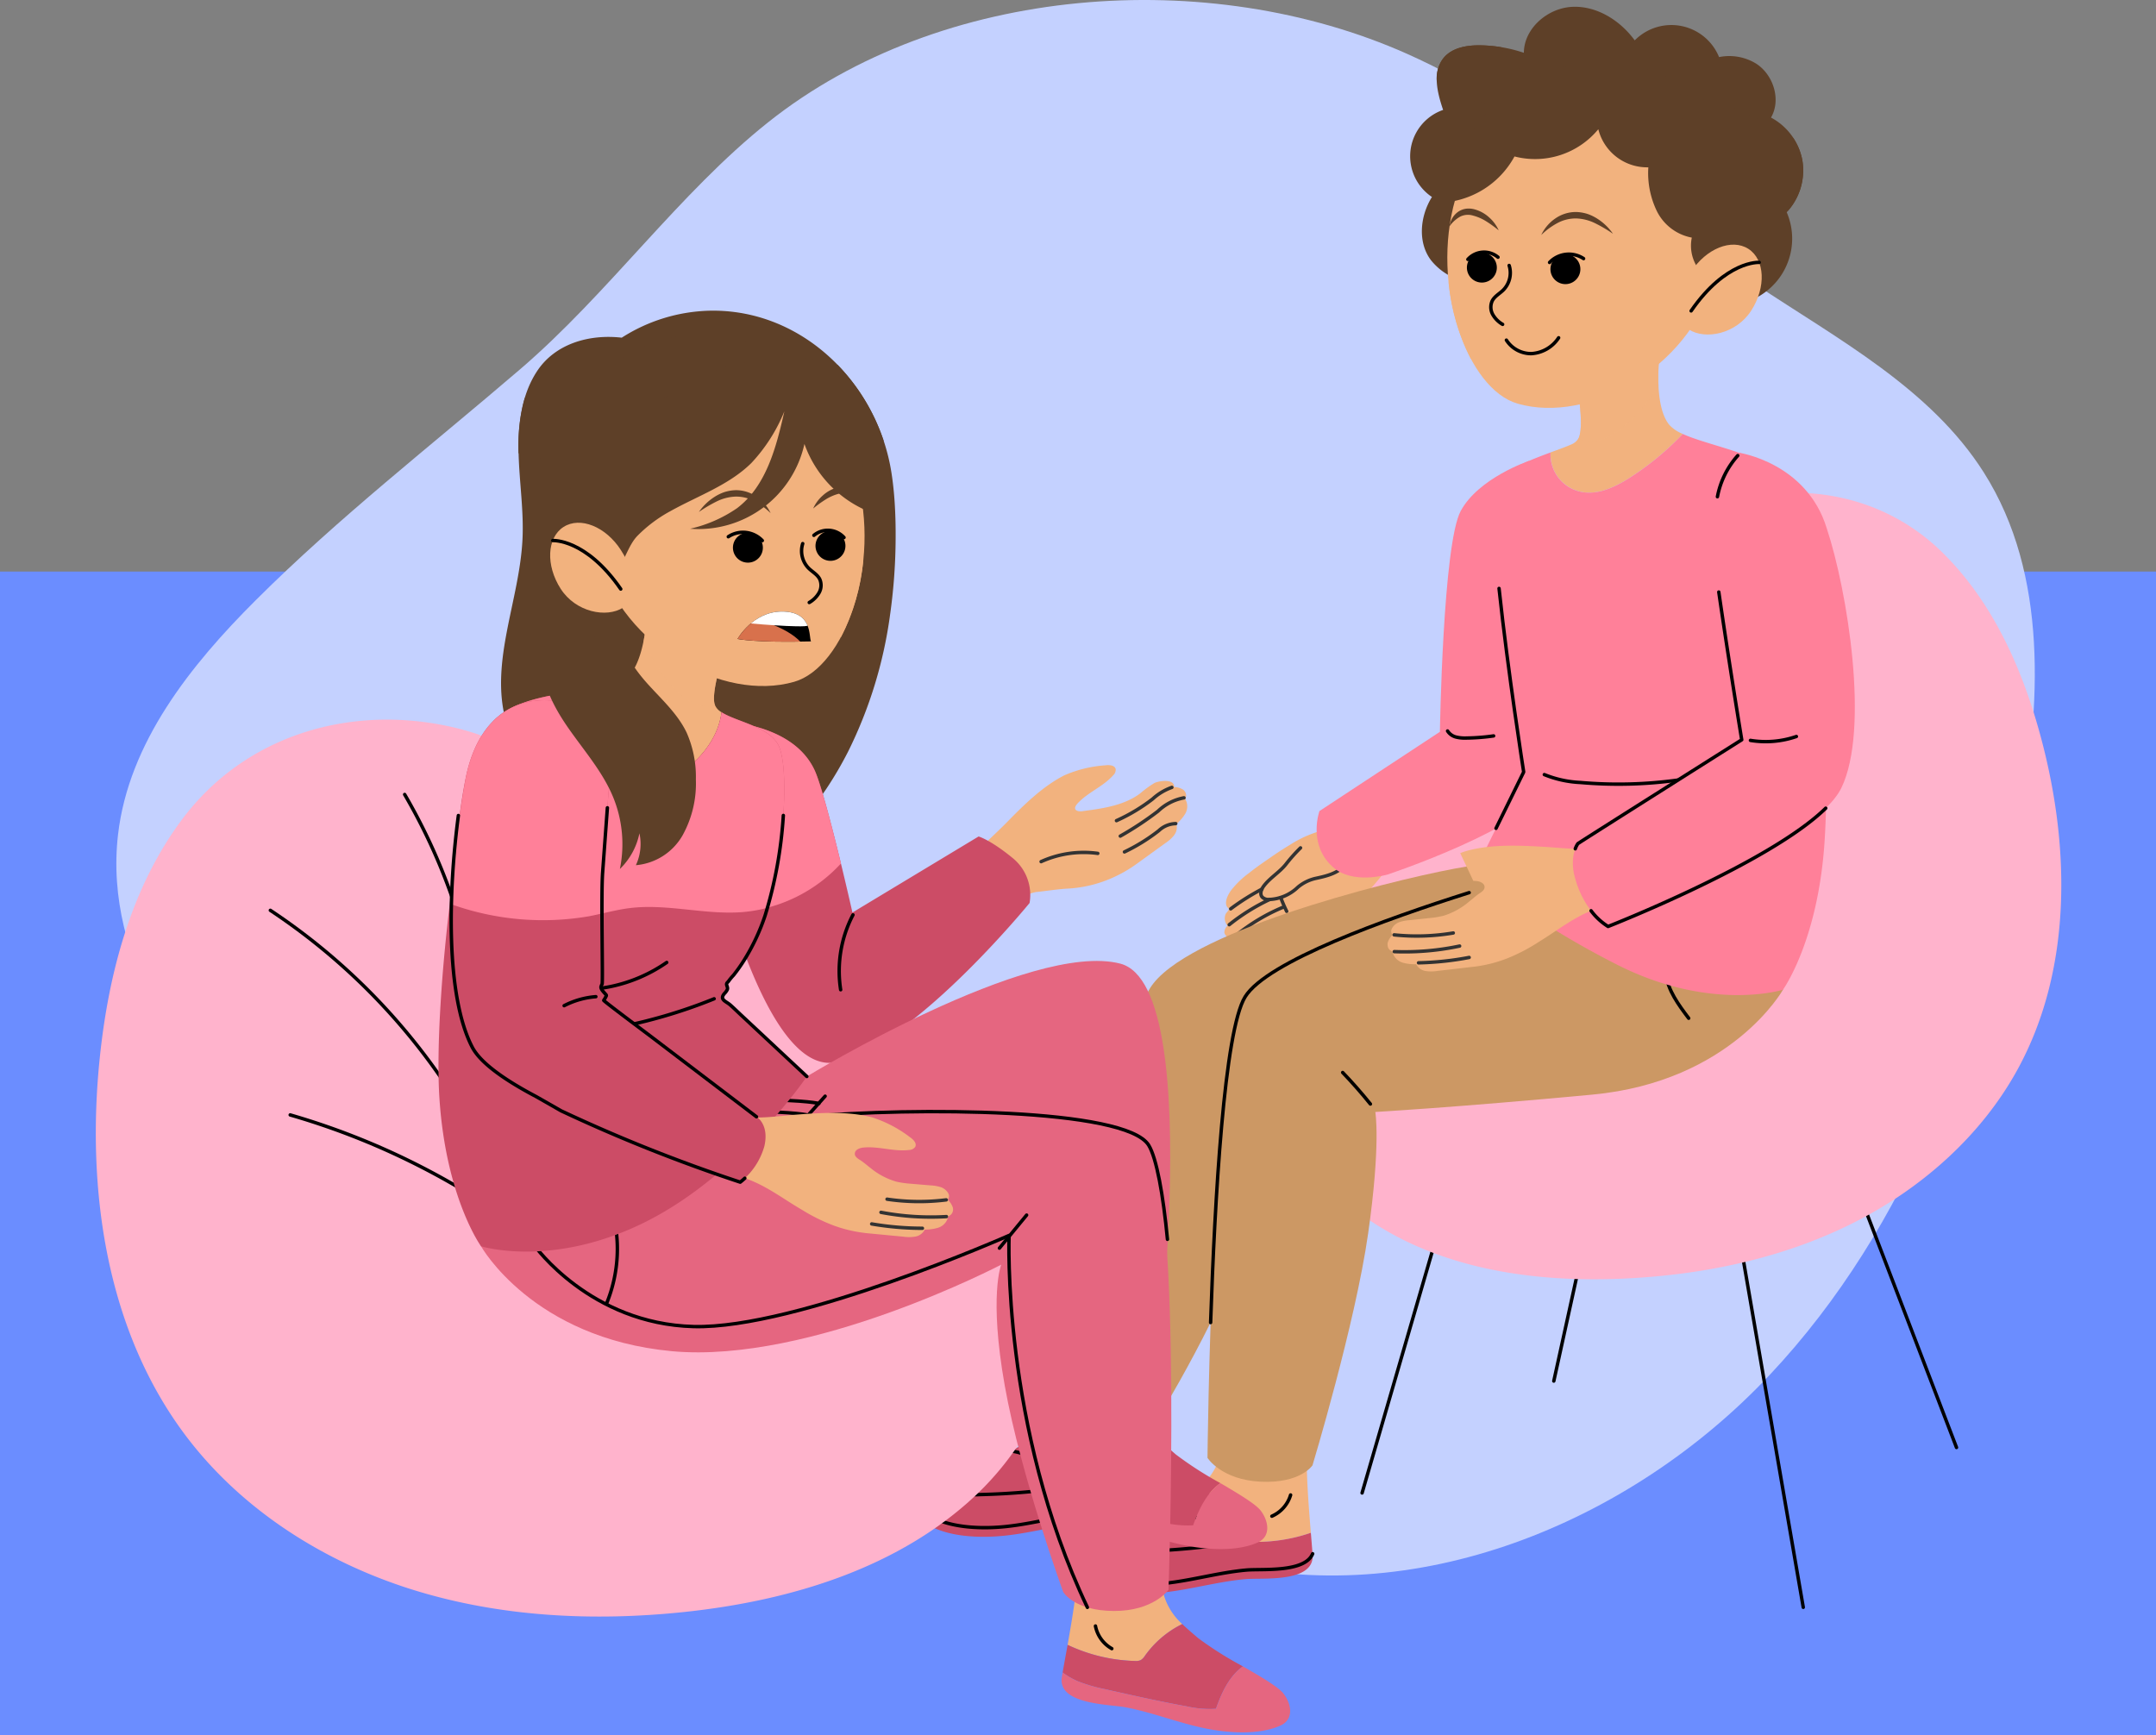<svg xmlns="http://www.w3.org/2000/svg" xmlns:xlink="http://www.w3.org/1999/xlink" width="315" height="253.51" viewBox="0 0 315 253.51">
  <rect x="0" y="0" width="315" height="253.51" fill="#808080" stroke="none"/>
  <defs>
    <clipPath id="clip-path">
      <rect id="Rectángulo_38141" data-name="Rectángulo 38141" width="287.165" height="252.123" fill="none"/>
    </clipPath>
    <clipPath id="clip-path-3">
      <rect id="Rectángulo_38125" data-name="Rectángulo 38125" width="12.53" height="13.669" transform="translate(216.051 49.818)" fill="none"/>
    </clipPath>
    <clipPath id="clip-path-4">
      <path id="Trazado_136518" data-name="Trazado 136518" d="M216.264,45.123a6.143,6.143,0,1,0,5.91-4.457,6.15,6.15,0,0,0-5.91,4.457" fill="none"/>
    </clipPath>
    <radialGradient id="radial-gradient" cx="0.521" cy="0.494" r="0.367" gradientTransform="matrix(0, -1, 1.029, 0, -26.264, -0.417)" gradientUnits="objectBoundingBox">
      <stop offset="0" stop-color="#e89575"/>
      <stop offset="1" stop-color="#f2b27e"/>
    </radialGradient>
    <clipPath id="clip-path-5">
      <path id="Trazado_136519" data-name="Trazado 136519" d="M200.907,51.444a6.151,6.151,0,0,0-1.871-10.924,6.252,6.252,0,0,0-1.391-.232,30.782,30.782,0,0,0,3.262,11.156" fill="none"/>
    </clipPath>
    <radialGradient id="radial-gradient-2" cx="0.378" cy="0.15" r="0.657" gradientTransform="matrix(0, -1, 0.748, 0, -32.376, 6.986)" xlink:href="#radial-gradient"/>
    <clipPath id="clip-path-7">
      <path id="Trazado_136527" data-name="Trazado 136527" d="M206.493,37.791a3.579,3.579,0,0,1-.863,3.594c-.539.532-1.265.908-1.611,1.582a2.2,2.2,0,0,0,.078,1.986,3.863,3.863,0,0,0,1.442,1.443,3.155,3.155,0,0,0,3.087-1.5c1.237-1.86.8-4.792.079-6.648-.287-.739-.7-.962-1.085-.962a1.946,1.946,0,0,0-1.127.507" fill="none"/>
    </clipPath>
    <linearGradient id="linear-gradient" x1="-17.823" y1="21.262" x2="-17.735" y2="21.262" gradientUnits="objectBoundingBox">
      <stop offset="0" stop-color="#db8965"/>
      <stop offset="1" stop-color="#f2b27e"/>
    </linearGradient>
    <clipPath id="clip-path-9">
      <rect id="Rectángulo_38131" data-name="Rectángulo 38131" width="53.547" height="24.175" transform="translate(195.915 5.627)" fill="none"/>
    </clipPath>
    <clipPath id="clip-path-10">
      <rect id="Rectángulo_38132" data-name="Rectángulo 38132" width="12.446" height="15.101" transform="translate(80.025 87.1)" fill="none"/>
    </clipPath>
    <clipPath id="clip-path-11">
      <path id="Trazado_136588" data-name="Trazado 136588" d="M85.9,81.547a6.144,6.144,0,1,0,1.7-.24,6.151,6.151,0,0,0-1.7.24" fill="none"/>
    </clipPath>
    <radialGradient id="radial-gradient-3" cx="0.506" cy="0.479" r="0.378" gradientTransform="matrix(0.972, 0, 0, -1, -0.135, 21.196)" xlink:href="#radial-gradient"/>
    <clipPath id="clip-path-12">
      <path id="Trazado_136589" data-name="Trazado 136589" d="M110.739,81.162a6.15,6.15,0,0,0-1.872,10.923,30.777,30.777,0,0,0,3.262-11.155,6.139,6.139,0,0,0-1.39.232" fill="none"/>
    </clipPath>
    <radialGradient id="radial-gradient-4" cx="0.85" cy="0.622" r="0.491" gradientTransform="matrix(1.338, 0, 0, -1, 3.756, 27.442)" xlink:href="#radial-gradient"/>
    <clipPath id="clip-path-14">
      <path id="Trazado_136594" data-name="Trazado 136594" d="M101.07,78.887c-.72,1.856-1.158,4.788.078,6.648a3.16,3.16,0,0,0,3.087,1.5,3.885,3.885,0,0,0,1.443-1.445,2.195,2.195,0,0,0,.077-1.985c-.345-.674-1.071-1.05-1.611-1.582a3.585,3.585,0,0,1-.863-3.6,1.943,1.943,0,0,0-1.126-.506c-.389,0-.8.222-1.085.961" fill="none"/>
    </clipPath>
    <linearGradient id="linear-gradient-2" x1="-9.681" y1="15.513" x2="-9.582" y2="15.513" xlink:href="#linear-gradient"/>
    <clipPath id="clip-path-16">
      <path id="Trazado_136599" data-name="Trazado 136599" d="M93.761,92.362s2.687.576,10.725.357c-.335-.761.245-4.361-4.254-4.363-4.233,0-6.471,4.006-6.471,4.006" fill="none"/>
    </clipPath>
    <clipPath id="clip-path-18">
      <rect id="Rectángulo_38139" data-name="Rectángulo 38139" width="53.378" height="14.808" transform="translate(61.752 51.261)" fill="none"/>
    </clipPath>
  </defs>
  <g id="_153" data-name="153" transform="translate(-223.5 -3503.001)">
    <g id="Grupo_85029" data-name="Grupo 85029" transform="translate(-41.5 258.322)">
      <g id="Grupo_85023" data-name="Grupo 85023">
        <rect id="Rectángulo_34651" data-name="Rectángulo 34651" width="315" height="170" transform="translate(265 3328.188)" fill="#6b8dff"/>
        <g id="Grupo_84254" data-name="Grupo 84254" transform="translate(267.564 3206.015)">
          <g id="Grupo_84000" data-name="Grupo 84000" transform="translate(14.436 38.664)">
            <path id="Trazado_118280" data-name="Trazado 118280" d="M150.733,260.461q-1.2-.2-2.42-.329c-9.524-1-19.038,1.6-28.608,1.95-17.246.633-34.142-6.148-48.252-16.087S45.68,223.081,34.517,209.919c-12-14.151-24.265-30.864-22.133-49.294,1.554-13.433,10.581-24.753,20.16-34.3,12.117-12.078,25.638-22.591,38.6-33.715,12.9-11.062,23.176-25.694,36.23-36.083,25.318-20.152,64.385-22.921,93.363-9.99,18.593,8.3,33.9,22.359,50.84,33.646,12.12,8.075,25.648,15.244,33.431,27.553,9.43,14.915,8.31,34.063,5.164,51.426-5.324,29.378-16.037,58.687-36.5,80.429s-52.013,34.594-80.929,27.161C165.35,264.852,158.235,261.7,150.733,260.461Z" transform="translate(-12.141 -38.664)" fill="#c4d1ff"/>
          </g>
        </g>
      </g>
    </g>
    <g id="Grupo_159098" data-name="Grupo 159098" transform="translate(237.5 3504)">
      <g id="Grupo_159097" data-name="Grupo 159097" clip-path="url(#clip-path)">
        <line id="Línea_286" data-name="Línea 286" x2="9.57" y2="55.474" transform="translate(239.893 178.384)" fill="none" stroke="#000" stroke-linecap="round" stroke-linejoin="round" stroke-width="0.5"/>
        <line id="Línea_287" data-name="Línea 287" x2="20.14" y2="52.567" transform="translate(251.713 157.938)" fill="none" stroke="#000" stroke-linecap="round" stroke-linejoin="round" stroke-width="0.5"/>
        <line id="Línea_288" data-name="Línea 288" x1="15.709" y2="54.057" transform="translate(185.004 163.092)" fill="none" stroke="#000" stroke-linecap="round" stroke-linejoin="round" stroke-width="0.5"/>
        <line id="Línea_289" data-name="Línea 289" x1="12.072" y2="54.984" transform="translate(213.016 145.813)" fill="none" stroke="#000" stroke-linecap="round" stroke-linejoin="round" stroke-width="0.5"/>
        <g id="Grupo_159063" data-name="Grupo 159063">
          <g id="Grupo_159062" data-name="Grupo 159062" clip-path="url(#clip-path)">
            <path id="Trazado_136485" data-name="Trazado 136485" d="M269.738,79.676c7.51,7.35,11.892,17.361,14.566,27.523,4.163,15.822,4.379,33.4-3.385,47.8-5.394,10-14.354,17.848-24.541,22.886s-21.562,7.384-32.914,7.929c-13.122.631-26.887-1.3-37.707-8.75s-17.849-21.385-14.312-34.037c3.7-13.246,16.845-21.051,27.011-30.316A84.549,84.549,0,0,0,213.647,94.3c5.442-8.916,11.72-17.027,21.831-20.907,11.874-4.557,25.1-2.686,34.26,6.281" fill="#ffb3cc"/>
            <path id="Trazado_136486" data-name="Trazado 136486" d="M174.46,122.452c-.955.57-1.887,1.182-2.8,1.817-1.059.739-2.134,1.458-3.139,2.271a13.279,13.279,0,0,0-2.7,2.614c-.413.6-.958,1.62-.555,2.339.063.113.28.246.272.384-.009.162-.4.505-.48.711a1.653,1.653,0,0,0,.288,1.68,1.284,1.284,0,0,0-.462,1.01,1,1,0,0,0,.821.756c.4.082.86-.128,1.237.045.485.222.615.7,1.254.682a3.207,3.207,0,0,0,1.449-.531,51.7,51.7,0,0,1,9.758-4.427c2.38-.752,5.01-1.261,6.875-2.984a31.648,31.648,0,0,0,3.838-5.154,4.751,4.751,0,0,0-.488-3.471,6.1,6.1,0,0,0-2.881-2.511,40.525,40.525,0,0,1-6.1,2.332,16.946,16.946,0,0,0-6.192,2.437" fill="#f2b27e"/>
            <path id="Trazado_136487" data-name="Trazado 136487" d="M173.989,132.159a20.665,20.665,0,0,1-.864-2" fill="none" stroke="#333" stroke-linecap="round" stroke-linejoin="round" stroke-width="0.5"/>
            <path id="Trazado_136488" data-name="Trazado 136488" d="M173.563,131.521a27.582,27.582,0,0,0-6.978,4.168" fill="none" stroke="#333" stroke-linecap="round" stroke-linejoin="round" stroke-width="0.5"/>
            <path id="Trazado_136489" data-name="Trazado 136489" d="M171.475,130.443a29.756,29.756,0,0,0-5.881,3.674" fill="none" stroke="#333" stroke-linecap="round" stroke-linejoin="round" stroke-width="0.5"/>
            <path id="Trazado_136490" data-name="Trazado 136490" d="M170.367,128.919a33.578,33.578,0,0,0-4.555,2.876" fill="none" stroke="#333" stroke-linecap="round" stroke-linejoin="round" stroke-width="0.5"/>
            <path id="Trazado_136491" data-name="Trazado 136491" d="M176.013,122.887a24.7,24.7,0,0,0-2.153,2.417c-.962,1.2-2.353,1.974-3.257,3.21-.333.455-.563,1.121-.2,1.555a1.274,1.274,0,0,0,.9.365,6.4,6.4,0,0,0,4.311-1.79,6.155,6.155,0,0,1,2.713-1.319c1.814-.386,3.363-.813,4.57-2.331" fill="none" stroke="#333" stroke-linecap="round" stroke-linejoin="round" stroke-width="0.5"/>
            <path id="Trazado_136492" data-name="Trazado 136492" d="M143.374,210.79a4.834,4.834,0,0,1,1.351,5.143,24.514,24.514,0,0,0,9.685-1.271c-.023-.256-.043-.516-.066-.789s-.043-.522-.063-.791c-.315-3.942-.655-9.007-.332-11.182.455-3.053.9-5.826,1.328-8.4l-13.117-.319c-.017,1.815-.049,3.236-.1,4.093a22.332,22.332,0,0,1-1.324,7.293,9.417,9.417,0,0,1-3.04,3.8c-.2.156-.4.306-.6.458a8.114,8.114,0,0,1,1.113-.013,8.215,8.215,0,0,1,5.171,1.984" fill="#f2b27e"/>
            <path id="Trazado_136493" data-name="Trazado 136493" d="M154.409,214.662a24.507,24.507,0,0,1-9.685,1.271,4.828,4.828,0,0,0-1.351-5.143,8.2,8.2,0,0,0-5.17-1.984,8.1,8.1,0,0,0-1.112.012c-.392.293-.792.582-1.206.871-.237.166-.476.333-.718.5a52.694,52.694,0,0,1-7.018,3.522c-2.817,1.276-5.5,2.512-6.347,3.4-1.35,1.41-1.982,3.653-.053,4.768,3.06,1.768,7.717,1.87,11.129,1.5,4.016-.429,7.92-1.579,11.946-1.942,2.436-.22,9.578.529,9.842-3.144.01-.141-.011-.523-.051-1.07-.047-.647-.121-1.537-.206-2.566" fill="#cc4c66"/>
            <path id="Trazado_136494" data-name="Trazado 136494" d="M120.728,218.812a2.244,2.244,0,0,0,1.2,1.732c3.06,1.769,7.718,1.87,11.129,1.5,4.016-.43,7.92-1.58,11.946-1.943,2.252-.2,8.52.421,9.668-2.381" fill="none" stroke="#000" stroke-linecap="round" stroke-linejoin="round" stroke-width="0.5"/>
            <path id="Trazado_136495" data-name="Trazado 136495" d="M151.451,209.138a4.916,4.916,0,0,1-2.737,3.1" fill="none" stroke="#000" stroke-linecap="round" stroke-linejoin="round" stroke-width="0.5"/>
            <path id="Trazado_136496" data-name="Trazado 136496" d="M126.2,214.753a1.517,1.517,0,0,0,.47,2.128,4.159,4.159,0,0,0,2.375.506,104.824,104.824,0,0,0,15.556-1.5" fill="none" stroke="#000" stroke-linecap="round" stroke-linejoin="round" stroke-width="0.5"/>
            <path id="Trazado_136497" data-name="Trazado 136497" d="M141.037,216.2a9.76,9.76,0,0,0-7.237-5.175" fill="none" stroke="#000" stroke-linecap="round" stroke-linejoin="round" stroke-width="0.5"/>
            <path id="Trazado_136498" data-name="Trazado 136498" d="M209.4,66.342s-7.387,2.48-9.989,7.333-3.036,32.254-3.036,32.254l-17.6,11.582s-1.734,4.847,1.916,8.134c2.844,2.666,8.027,1.144,8.027,1.144s20.6-6.807,24.389-13.447,2.941-36.216,2.941-36.216Z" fill="#ff8099"/>
            <path id="Trazado_136499" data-name="Trazado 136499" d="M197.495,105.809a2.064,2.064,0,0,0,1.243.887,5.436,5.436,0,0,0,1.554.143,30.255,30.255,0,0,0,3.931-.311" fill="none" stroke="#000" stroke-linecap="round" stroke-linejoin="round" stroke-width="0.5"/>
            <path id="Trazado_136500" data-name="Trazado 136500" d="M230.709,137.293s-4.982,15.956-25.342,17.858-31.691,2.532-31.691,2.532-.7,6.613-4.51,19.363c-3.828,12.812-14.326,29.771-14.326,29.771s-3.374,2.37-9.064,1.248-7.21-4.6-7.21-4.6S149.1,151.4,154.025,143.39s33.77-15.457,44.575-17.482,32.341-3.555,32.341-3.555Z" fill="#cc9864"/>
            <path id="Trazado_136501" data-name="Trazado 136501" d="M166.485,219.093a4.83,4.83,0,0,1,1.351,5.143,24.509,24.509,0,0,0,9.685-1.271c-.022-.256-.043-.516-.065-.789-.021-.258-.043-.522-.064-.791-.314-3.942-.655-9.007-.331-11.182.455-3.053.9-5.826,1.328-8.4l-13.117-.319c-.017,1.815-.05,3.236-.1,4.093a22.309,22.309,0,0,1-1.323,7.293,9.417,9.417,0,0,1-3.04,3.8c-.2.156-.4.306-.6.457a8.112,8.112,0,0,1,1.113-.012,8.21,8.21,0,0,1,5.17,1.984" fill="#f2b27e"/>
            <path id="Trazado_136502" data-name="Trazado 136502" d="M177.521,222.965a24.507,24.507,0,0,1-9.685,1.271,4.828,4.828,0,0,0-1.351-5.143,8.2,8.2,0,0,0-5.17-1.984,8.1,8.1,0,0,0-1.112.012c-.392.293-.792.582-1.206.871l-.718.5a52.561,52.561,0,0,1-7.018,3.523c-2.817,1.275-5.5,2.512-6.347,3.4-1.351,1.41-1.982,3.653-.054,4.768,3.061,1.768,7.718,1.869,11.13,1.5,4.016-.429,7.92-1.579,11.946-1.942,2.436-.22,9.578.529,9.842-3.144.01-.141-.011-.523-.051-1.07-.047-.647-.121-1.537-.206-2.566" fill="#cc4c66"/>
            <path id="Trazado_136503" data-name="Trazado 136503" d="M143.84,227.115a2.244,2.244,0,0,0,1.2,1.732c3.06,1.769,7.718,1.87,11.129,1.505,4.016-.43,7.92-1.58,11.946-1.943,2.252-.2,8.52.421,9.668-2.381" fill="none" stroke="#000" stroke-linecap="round" stroke-linejoin="round" stroke-width="0.5"/>
            <path id="Trazado_136504" data-name="Trazado 136504" d="M174.563,217.441a4.913,4.913,0,0,1-2.737,3.1" fill="none" stroke="#000" stroke-linecap="round" stroke-linejoin="round" stroke-width="0.5"/>
            <path id="Trazado_136505" data-name="Trazado 136505" d="M149.314,223.055a1.517,1.517,0,0,0,.47,2.128,4.167,4.167,0,0,0,2.375.506,104.826,104.826,0,0,0,15.556-1.5" fill="none" stroke="#000" stroke-linecap="round" stroke-linejoin="round" stroke-width="0.5"/>
            <path id="Trazado_136506" data-name="Trazado 136506" d="M164.149,224.5a9.76,9.76,0,0,0-7.237-5.175" fill="none" stroke="#000" stroke-linecap="round" stroke-linejoin="round" stroke-width="0.5"/>
            <path id="Trazado_136507" data-name="Trazado 136507" d="M246.5,143.615s-7.511,13.428-27.871,15.33-31.691,2.531-31.691,2.531.829,4.584-1.048,17.757c-1.887,13.238-8.13,33.879-8.13,33.879s-1.734,2.657-7.528,2.39-7.813-3.483-7.813-3.483.571-59.359,5.5-67.364,44.575-18.739,44.575-18.739l34.237,2.759Z" fill="#cc9864"/>
            <path id="Trazado_136508" data-name="Trazado 136508" d="M186.221,160.317q-1.926-2.39-4.052-4.607" fill="none" stroke="#000" stroke-linecap="round" stroke-linejoin="round" stroke-width="0.5"/>
            <path id="Trazado_136509" data-name="Trazado 136509" d="M232.725,147.784c-1.492-1.974-3.037-4.07-3.352-6.524-.471-3.675,1.912-7.122,2.213-10.815" fill="none" stroke="#000" stroke-linecap="round" stroke-linejoin="round" stroke-width="0.5"/>
            <path id="Trazado_136510" data-name="Trazado 136510" d="M162.876,192.246c.611-18.046,1.992-42.64,5.041-47.591,3.164-5.138,20.627-11.4,32.732-15.226" fill="none" stroke="#000" stroke-linecap="round" stroke-linejoin="round" stroke-width="0.5"/>
            <path id="Trazado_136511" data-name="Trazado 136511" d="M213.428,68.439a5.65,5.65,0,0,0,3.463,2.4c2.538.567,5.113-.676,7.3-2.083a41.971,41.971,0,0,0,7.672-6.35l-.147-.065a5.234,5.234,0,0,1-1.823-1.262c-2.541-3.1-1.311-11.265-1.311-11.265l-12.53,3.441s1.554,7.43.63,9.683a2.142,2.142,0,0,1-1.193,1.037c-.683.307-1.746.687-2.947,1.13a5.654,5.654,0,0,0,.887,3.329" fill="#f2b27e"/>
            <path id="Trazado_136512" data-name="Trazado 136512" d="M248.661,71.024c-2.7-5.4-12.278-6.553-16.8-8.613a41.958,41.958,0,0,1-7.672,6.349c-2.186,1.407-4.761,2.651-7.3,2.084a5.564,5.564,0,0,1-4.35-5.734c-2.9,1.072-6.632,2.524-7.888,4.284-2.219,3.109,3.964,42.408,3.964,42.408s-7.135,14.544-7.192,14.6c0,0,7.032,6.542,20.792,13.53s24.28,3.686,24.28,3.686,5.093-7.027,6.07-21.5-.682-44.653-3.906-51.1" fill="#ff8099"/>
            <g id="Grupo_159061" data-name="Grupo 159061" opacity="0.7" style="mix-blend-mode: multiply;isolation: isolate">
              <g id="Grupo_159060" data-name="Grupo 159060">
                <g id="Grupo_159059" data-name="Grupo 159059" clip-path="url(#clip-path-3)">
                  <path id="Trazado_136513" data-name="Trazado 136513" d="M216.051,53.26l12.53-3.442a32.272,32.272,0,0,0-.268,5.59c-2.561,3.826-7.307,9.565-11.743,7.725a1.357,1.357,0,0,0,.111-.191c.924-2.252-.63-9.682-.63-9.682" fill="#f2b27e"/>
                </g>
              </g>
            </g>
            <path id="Trazado_136514" data-name="Trazado 136514" d="M211.632,112.183a15.9,15.9,0,0,0,5.266,1.153,63.655,63.655,0,0,0,14.369-.369" fill="none" stroke="#000" stroke-linecap="round" stroke-linejoin="round" stroke-width="0.5"/>
            <path id="Trazado_136515" data-name="Trazado 136515" d="M205.016,84.979c1.289,12.129,3.6,26.823,3.6,26.823s-2.11,4.3-4.044,8.234" fill="none" stroke="#000" stroke-linecap="round" stroke-linejoin="round" stroke-width="0.5"/>
            <path id="Trazado_136516" data-name="Trazado 136516" d="M249.35,22.526a8.925,8.925,0,0,0-4.6-6.347c1.512-2.605.353-6.259-2.181-7.887a7.5,7.5,0,0,0-5.406-.949A7.523,7.523,0,0,0,224.839,4.9c-2.112-2.9-5.519-5.058-9.107-4.9s-7.063,3.125-7.091,6.716a20.822,20.822,0,0,0-6.315-1.095c-1.974-.034-4.157.322-5.413,1.846-1.686,2.046-.918,5.083-.068,7.594a7.162,7.162,0,0,0-1.631,12.722c-1.741,2.775-2.12,6.624-.144,9.236a8.926,8.926,0,0,0,2.791,2.305c5.424,3.058,12.071,2.475,18.278,1.995,2.248-.174,4.664-.284,6.584.9,1.511.93,2.547,2.573,4.192,3.236a8.156,8.156,0,0,0,3.222.372c1.92-.037,3.947-.107,5.578-1.122a9.3,9.3,0,0,1,1.361-.834,6.76,6.76,0,0,1,1.944-.309,9.735,9.735,0,0,0,8.026-13.547,8.928,8.928,0,0,0,2.3-7.494" fill="#5e4028"/>
            <path id="Trazado_136517" data-name="Trazado 136517" d="M198.625,28.1C195,40.754,200.317,55.854,207.75,57.986c10.422,2.988,24.932-5.21,28.56-17.863s-.767-26.271-11.189-29.259-22.868,4.584-26.5,17.237" fill="#f2b27e"/>
          </g>
        </g>
        <g id="Grupo_159065" data-name="Grupo 159065">
          <g id="Grupo_159064" data-name="Grupo 159064" clip-path="url(#clip-path-4)">
            <rect id="Rectángulo_38127" data-name="Rectángulo 38127" width="16.272" height="16.75" transform="translate(211.884 52.68) rotate(-74.003)" fill="url(#radial-gradient)"/>
          </g>
        </g>
        <g id="Grupo_159067" data-name="Grupo 159067">
          <g id="Grupo_159066" data-name="Grupo 159066" clip-path="url(#clip-path-5)">
            <rect id="Rectángulo_38128" data-name="Rectángulo 38128" width="12.527" height="9.365" transform="translate(194.69 50.597) rotate(-74.003)" fill="url(#radial-gradient-2)"/>
          </g>
        </g>
        <g id="Grupo_159069" data-name="Grupo 159069">
          <g id="Grupo_159068" data-name="Grupo 159068" clip-path="url(#clip-path)">
            <path id="Trazado_136520" data-name="Trazado 136520" d="M213.722,48.355a5.125,5.125,0,0,1-3.979,2.317,4.3,4.3,0,0,1-3.652-1.972" fill="none" stroke="#000" stroke-linecap="round" stroke-linejoin="round" stroke-width="0.5"/>
            <path id="Trazado_136521" data-name="Trazado 136521" d="M212.611,37.727a2.186,2.186,0,1,0,2.7-1.5,2.186,2.186,0,0,0-2.7,1.5"/>
            <path id="Trazado_136522" data-name="Trazado 136522" d="M200.406,37.5a2.186,2.186,0,1,0,2.7-1.5,2.186,2.186,0,0,0-2.7,1.5"/>
            <path id="Trazado_136523" data-name="Trazado 136523" d="M211.182,33.34a10.289,10.289,0,0,1,2.41-1.77,5.618,5.618,0,0,1,2.719-.649,6.742,6.742,0,0,1,2.746.7,20.2,20.2,0,0,1,2.606,1.539,7.994,7.994,0,0,0-2.25-2.18,6.812,6.812,0,0,0-1.453-.714,6.162,6.162,0,0,0-1.629-.288,5.268,5.268,0,0,0-3.115.96,5.976,5.976,0,0,0-2.034,2.4" fill="#5e4028"/>
            <path id="Trazado_136524" data-name="Trazado 136524" d="M204.967,32.659a5.518,5.518,0,0,0-1.386-1.882,5.134,5.134,0,0,0-2.113-1.178,3.181,3.181,0,0,0-1.286-.1,2.674,2.674,0,0,0-1.214.5,3.047,3.047,0,0,0-1.185,2.07,4.743,4.743,0,0,1,1.586-1.43,2.556,2.556,0,0,1,1.868-.132,6.892,6.892,0,0,1,1.916.84,17.492,17.492,0,0,1,1.814,1.314" fill="#5e4028"/>
            <path id="Trazado_136525" data-name="Trazado 136525" d="M217.367,36.786a3.89,3.89,0,0,0-4.968.563" fill="none" stroke="#000" stroke-linecap="round" stroke-linejoin="round" stroke-width="0.5"/>
            <path id="Trazado_136526" data-name="Trazado 136526" d="M204.862,36.582a3.18,3.18,0,0,0-4.4.318" fill="none" stroke="#000" stroke-linecap="round" stroke-linejoin="round" stroke-width="0.5"/>
          </g>
        </g>
        <g id="Grupo_159071" data-name="Grupo 159071">
          <g id="Grupo_159070" data-name="Grupo 159070" clip-path="url(#clip-path-7)">
            <rect id="Rectángulo_38130" data-name="Rectángulo 38130" width="11.285" height="10.117" transform="translate(199.559 44.306) rotate(-59.449)" fill="url(#linear-gradient)"/>
          </g>
        </g>
        <g id="Grupo_159079" data-name="Grupo 159079">
          <g id="Grupo_159078" data-name="Grupo 159078" clip-path="url(#clip-path)">
            <path id="Trazado_136528" data-name="Trazado 136528" d="M206.493,37.79a3.582,3.582,0,0,1-.863,3.595c-.54.533-1.265.908-1.612,1.582a2.2,2.2,0,0,0,.078,1.985,3.861,3.861,0,0,0,1.443,1.444" fill="none" stroke="#000" stroke-linecap="round" stroke-linejoin="round" stroke-width="0.5"/>
            <path id="Trazado_136529" data-name="Trazado 136529" d="M233.178,33.72a7.174,7.174,0,0,1-5.092-3.846,12.746,12.746,0,0,1-1.258-6.425,7.352,7.352,0,0,1-7.308-5.565,11.982,11.982,0,0,1-12.247,3.977,12.952,12.952,0,0,1-11.257,6.771,15.6,15.6,0,0,1,2.77-7.436,29.866,29.866,0,0,1,10.658-10.282A22.235,22.235,0,0,1,223.9,8.343a17.756,17.756,0,0,1,12.054,8.088,23.493,23.493,0,0,1,2.564,6.94c.967,4.318,1.262,9-.159,13.254-.638,1.909-1.411,4.5-3.509,2.472a5.823,5.823,0,0,1-1.671-5.377" fill="#5e4028"/>
            <path id="Trazado_136530" data-name="Trazado 136530" d="M233.062,38.736c-2.2,3.424-2.761,6.839-.332,8.4s6.927.679,9.128-2.745,2.017-7.466-.412-9.027-6.183-.052-8.384,3.372" fill="#f2b27e"/>
            <path id="Trazado_136531" data-name="Trazado 136531" d="M243.015,37.342s-4.814-.31-9.936,7.088" fill="none" stroke="#000" stroke-linecap="round" stroke-linejoin="round" stroke-width="0.5"/>
            <g id="Grupo_159074" data-name="Grupo 159074" style="mix-blend-mode: screen;isolation: isolate">
              <g id="Grupo_159073" data-name="Grupo 159073">
                <g id="Grupo_159072" data-name="Grupo 159072" clip-path="url(#clip-path-9)">
                  <path id="Trazado_136532" data-name="Trazado 136532" d="M249.35,22.526a8.766,8.766,0,0,0-1.327-3.332c-7.611-5.044-16.958-7.273-26.134-7.4-3.44-.046-6.955.174-10.252-.811a10.064,10.064,0,0,1-6.33-5.085,20.546,20.546,0,0,0-2.981-.274c-1.974-.034-4.157.322-5.413,1.846a4.832,4.832,0,0,0-1,3.314c2.933,2.664,7.239,3.724,11.288,3.814,4.82.107,9.624-.87,14.44-.623a28.556,28.556,0,0,1,13.028,3.932c4.992,2.957,8.916,7.328,12.558,11.889a8.929,8.929,0,0,0,2.119-7.275" fill="#5e4028"/>
                </g>
              </g>
            </g>
            <path id="Trazado_136533" data-name="Trazado 136533" d="M217.081,123.026c-1.915.035-3.816-.2-5.787-.308-3.573-.2-7.506-.356-10.989.611a9.953,9.953,0,0,0-.96.328l1.916,4.06c.119,0,.237,0,.356.008.549.043,1.215.272,1.281.819.057.475-.4.765-.73.984-.014.009-.026.02-.039.029-.529.358-1,.8-1.508,1.2a10.568,10.568,0,0,1-3.688,2.043,13.8,13.8,0,0,1-2.179.354q-1.408.151-2.816.3a5.972,5.972,0,0,0-1.427.265,2,2,0,0,0-1.112.887.858.858,0,0,0,.057,1,2.784,2.784,0,0,0-.688,1.072,1.268,1.268,0,0,0-.018.565.91.91,0,0,0,.348.6,1.573,1.573,0,0,1,.29.2,1.04,1.04,0,0,1,.17.375,2.172,2.172,0,0,0,1.414,1.251,6.4,6.4,0,0,0,1.934.219,1.881,1.881,0,0,0,1.377.995,5.57,5.57,0,0,0,1.757-.017l5.581-.645a19.942,19.942,0,0,0,4.484-1.146,26.03,26.03,0,0,0,4.661-2.412c2.751-1.667,5.232-3.719,8.286-4.807Z" fill="#f2b27e"/>
            <path id="Trazado_136534" data-name="Trazado 136534" d="M189.689,135.6a31.91,31.91,0,0,0,8.641-.277" fill="none" stroke="#333" stroke-linecap="round" stroke-linejoin="round" stroke-width="0.5"/>
            <path id="Trazado_136535" data-name="Trazado 136535" d="M189.71,138.05a38.881,38.881,0,0,0,9.546-.815" fill="none" stroke="#333" stroke-linecap="round" stroke-linejoin="round" stroke-width="0.5"/>
            <path id="Trazado_136536" data-name="Trazado 136536" d="M193.254,139.685a44.132,44.132,0,0,0,7.394-.785" fill="none" stroke="#333" stroke-linecap="round" stroke-linejoin="round" stroke-width="0.5"/>
            <path id="Trazado_136537" data-name="Trazado 136537" d="M240.055,65.147s9.914,1.437,12.844,11.066c3.012,9.085,6.3,29.4,2.122,37.933s-34.073,20.23-34.073,20.23-3.437-1.882-4.86-7.173c-.854-3.177.442-4.931.442-4.931.3-.24,23.945-15.177,23.945-15.177s-2.483-15.051-4.053-26.551,3.633-15.4,3.633-15.4" fill="#ff8099"/>
            <path id="Trazado_136538" data-name="Trazado 136538" d="M252.746,117.092c-8.19,8.043-31.8,17.283-31.8,17.283a9.16,9.16,0,0,1-2.488-2.3" fill="none" stroke="#000" stroke-linecap="round" stroke-linejoin="round" stroke-width="0.5"/>
            <path id="Trazado_136539" data-name="Trazado 136539" d="M216.155,123.023a3.331,3.331,0,0,1,.376-.751c.3-.241,23.944-15.177,23.944-15.177s-1.839-11.148-3.352-21.587" fill="none" stroke="#000" stroke-linecap="round" stroke-linejoin="round" stroke-width="0.5"/>
            <path id="Trazado_136540" data-name="Trazado 136540" d="M241.747,107.184a13.747,13.747,0,0,0,6.711-.569" fill="none" stroke="#000" stroke-linecap="round" stroke-linejoin="round" stroke-width="0.5"/>
            <path id="Trazado_136541" data-name="Trazado 136541" d="M239.893,65.571a12.522,12.522,0,0,0-2.97,6.009" fill="none" stroke="#000" stroke-linecap="round" stroke-linejoin="round" stroke-width="0.5"/>
            <path id="Trazado_136542" data-name="Trazado 136542" d="M12.621,118.706C5.167,128.674,1.859,141.188.577,153.568c-2,19.275.947,39.892,12.653,55.335,8.132,10.728,20.045,18.28,32.885,22.324s26.579,4.722,39.965,3.3c15.473-1.648,31.234-6.41,42.544-17.1s17-28.276,10.562-42.441c-6.742-14.83-23.544-21.576-37.126-30.571a100.159,100.159,0,0,1-21.129-18.788c-7.991-9.446-16.813-17.8-29.353-20.5-14.726-3.175-29.862,1.42-38.957,13.581" fill="#ffb3cc"/>
            <path id="Trazado_136543" data-name="Trazado 136543" d="M71.638,186.4A107.244,107.244,0,0,0,28.4,161.909" fill="none" stroke="#000" stroke-linecap="round" stroke-linejoin="round" stroke-width="0.5"/>
            <path id="Trazado_136544" data-name="Trazado 136544" d="M56.935,167.422A92.353,92.353,0,0,0,25.5,132.015" fill="none" stroke="#000" stroke-linecap="round" stroke-linejoin="round" stroke-width="0.5"/>
            <path id="Trazado_136545" data-name="Trazado 136545" d="M54.7,139.3a86.305,86.305,0,0,0-9.576-24.212" fill="none" stroke="#000" stroke-linecap="round" stroke-linejoin="round" stroke-width="0.5"/>
            <path id="Trazado_136546" data-name="Trazado 136546" d="M116.626,71.252c-.091-1.041-.21-2.073-.366-3.085-2-13.045-12.936-24.025-26.545-23.769a24.908,24.908,0,0,0-12.876,3.943c-4.767-.546-9.733.884-12.371,4.892-2.3,3.49-2.81,7.86-2.7,12.036s.771,8.339.571,12.511c-.428,8.924-4.776,17.85-2.451,26.476,1.725,6.4,7,11.421,13.044,14.15s12.8,3.432,19.428,3.519A18.448,18.448,0,0,0,99.479,121c3.126-1.251,5.408-3.978,7.277-6.779a53.714,53.714,0,0,0,3.165-5.421,64.144,64.144,0,0,0,6.118-19.941,81.866,81.866,0,0,0,.81-10.526c.031-2.318-.02-4.724-.223-7.085" fill="#5e4028"/>
            <path id="Trazado_136547" data-name="Trazado 136547" d="M157.538,121.038a1.858,1.858,0,0,0,.34-1.638,6.272,6.272,0,0,0,1.259-1.445,2.137,2.137,0,0,0,.2-1.848,1.037,1.037,0,0,1-.126-.386,1.476,1.476,0,0,1,.075-.342,1.059,1.059,0,0,0-.532-1.062,2.743,2.743,0,0,0-1.212-.323c.067-1.261-2.255-.9-2.881-.579a15.765,15.765,0,0,0-2.112,1.544c-2.351,1.738-5.389,2.172-8.289,2.551a1.923,1.923,0,0,1-.752,0c-.73-.2-.4-.768-.037-1.153,1.5-1.6,3.7-2.423,5.162-4.066a1.107,1.107,0,0,0,.371-.908c-.124-.57-.905-.631-1.485-.559a18.032,18.032,0,0,0-6.016,1.466c-3.173,1.612-5.927,4.341-8.393,6.859-1.532,1.565-4.747,4.531-4.747,4.531l5.346,7.349a9.817,9.817,0,0,1,3.6-1.68c1.512-.151,3.013-.4,4.529-.5a18.44,18.44,0,0,0,5.915-1.262,19.689,19.689,0,0,0,4.019-2.148l4.486-3.24a5.473,5.473,0,0,0,1.288-1.156" fill="#f2b27e"/>
            <path id="Trazado_136548" data-name="Trazado 136548" d="M138.11,124.9a15.08,15.08,0,0,1,8.28-1.205" fill="none" stroke="#333" stroke-linecap="round" stroke-linejoin="round" stroke-width="0.5"/>
            <path id="Trazado_136549" data-name="Trazado 136549" d="M157.78,119.345a3.726,3.726,0,0,0-2.482,1.035,26.971,26.971,0,0,1-5.012,3.1" fill="none" stroke="#333" stroke-linecap="round" stroke-linejoin="round" stroke-width="0.5"/>
            <path id="Trazado_136550" data-name="Trazado 136550" d="M158.986,115.576a7.43,7.43,0,0,0-3.788,1.944,47.271,47.271,0,0,1-5.518,3.649" fill="none" stroke="#333" stroke-linecap="round" stroke-linejoin="round" stroke-width="0.5"/>
            <path id="Trazado_136551" data-name="Trazado 136551" d="M157.214,114.052a8.232,8.232,0,0,0-2.818,1.7,26.354,26.354,0,0,1-5.276,3.16" fill="none" stroke="#333" stroke-linecap="round" stroke-linejoin="round" stroke-width="0.5"/>
            <path id="Trazado_136552" data-name="Trazado 136552" d="M96.227,105.126c3.709.981,7.154,2.9,8.79,6.41s5.529,20.8,5.529,20.8l18.43-11.112s1.728.478,5.016,3.181a6.938,6.938,0,0,1,2.432,6.54s-16.683,20.472-28.056,23.216-19.062-34.881-19.062-34.881,3.212-15.131,6.921-14.15" fill="#cc4c66"/>
            <path id="Trazado_136553" data-name="Trazado 136553" d="M108.865,125.174c-1.259-5.192-2.919-11.639-3.849-13.637-1.636-3.514-5.081-5.429-8.79-6.41s-6.921,14.15-6.921,14.15,1.23,6.014,3.432,13.058c.532,0,1.063-.018,1.594-.056a22.241,22.241,0,0,0,14.534-7.105" fill="#ff8099"/>
            <path id="Trazado_136554" data-name="Trazado 136554" d="M110.623,132.678a17.709,17.709,0,0,0-1.8,10.942" fill="none" stroke="#000" stroke-linecap="round" stroke-linejoin="round" stroke-width="0.5"/>
            <path id="Trazado_136555" data-name="Trazado 136555" d="M148.53,214.79a1.738,1.738,0,0,0,.869-.125,1.89,1.89,0,0,0,.6-.6,14.593,14.593,0,0,1,5.505-4.607,9.3,9.3,0,0,1-2.586-4.046,22.049,22.049,0,0,1-.534-7.3c.037-.846.154-2.244.328-4.028L139.8,193.02c.15,2.575.3,5.344.423,8.388.09,2.169-.776,7.1-1.5,10.941a24.531,24.531,0,0,0,9.8,2.441" fill="#f2b27e"/>
            <path id="Trazado_136556" data-name="Trazado 136556" d="M144.144,218.872c4,.935,8,1.87,12.027,2.634a14.822,14.822,0,0,0,4.149.366c.837-2.34,1.99-4.75,3.987-6.162a51.986,51.986,0,0,1-6.52-4.194q-.329-.288-.652-.569c-.57-.5-1.12-.985-1.635-1.494a14.607,14.607,0,0,0-5.506,4.608,1.887,1.887,0,0,1-.6.6,1.738,1.738,0,0,1-.869.125,24.52,24.52,0,0,1-9.806-2.442c-.049.262-.1.519-.145.77-.253,1.333-.476,2.478-.618,3.265a11.333,11.333,0,0,0,2.236,1.309,22.615,22.615,0,0,0,3.947,1.18" fill="#cc4c66"/>
            <path id="Trazado_136557" data-name="Trazado 136557" d="M170.18,219.71c-.74-.958-3.242-2.453-5.873-4-2,1.413-3.15,3.822-3.987,6.163a14.824,14.824,0,0,1-4.149-.367c-4.032-.764-8.03-1.7-12.027-2.634a22.615,22.615,0,0,1-3.947-1.18,11.285,11.285,0,0,1-2.236-1.309c-.1.533-.157.906-.161,1.045-.127,3.633,6.961,3.647,9.33,4.118,3.913.778,7.625,2.316,11.521,3.159,3.311.716,7.893,1.1,11.082-.31,2.01-.892,1.625-3.16.447-4.685" fill="#e56680"/>
            <path id="Trazado_136558" data-name="Trazado 136558" d="M142.819,209.629a4.853,4.853,0,0,0,2.362,3.326" fill="none" stroke="#000" stroke-linecap="round" stroke-linejoin="round" stroke-width="0.5"/>
            <path id="Trazado_136559" data-name="Trazado 136559" d="M68.612,173.992s4.432,14.452,26.255,13.478,40.171-18.494,40.171-18.494l3.379,37.224s2.166,2.333,7.735,2.7,8.036-2.137,8.036-2.137,8.634-63.566-4.515-66.962-45.791,16.492-45.791,16.492l-35.5,2.759Z" fill="#e56680"/>
            <path id="Trazado_136560" data-name="Trazado 136560" d="M151.806,241.7a1.734,1.734,0,0,0,.868-.132,1.9,1.9,0,0,0,.591-.609,14.592,14.592,0,0,1,5.465-4.655,9.306,9.306,0,0,1-2.621-4.024,22.045,22.045,0,0,1-.6-7.292c.03-.847.134-2.246.293-4.031l-12.918-.951c.172,2.574.343,5.341.495,8.384.109,2.168-.715,7.111-1.4,10.953a24.532,24.532,0,0,0,9.826,2.357" fill="#f2b27e"/>
            <path id="Trazado_136561" data-name="Trazado 136561" d="M147.456,245.819c4,.9,8.01,1.8,12.049,2.53a14.8,14.8,0,0,0,4.152.331c.817-2.347,1.949-4.767,3.934-6.2a51.937,51.937,0,0,1-6.556-4.138c-.22-.191-.439-.378-.656-.564-.575-.491-1.129-.975-1.648-1.479a14.6,14.6,0,0,0-5.466,4.655,1.9,1.9,0,0,1-.591.609,1.734,1.734,0,0,1-.868.132,24.536,24.536,0,0,1-9.826-2.357q-.07.395-.139.771c-.241,1.335-.454,2.482-.589,3.27a11.313,11.313,0,0,0,2.247,1.29,22.674,22.674,0,0,0,3.957,1.146" fill="#cc4c66"/>
            <path id="Trazado_136562" data-name="Trazado 136562" d="M173.5,246.433c-.748-.951-3.263-2.425-5.908-3.949-1.984,1.429-3.116,3.849-3.933,6.2a14.789,14.789,0,0,1-4.152-.33c-4.039-.73-8.045-1.63-12.049-2.531a22.67,22.67,0,0,1-3.957-1.145,11.362,11.362,0,0,1-2.247-1.29c-.092.533-.149.906-.153,1.046-.1,3.634,6.993,3.587,9.366,4.037,3.92.745,7.644,2.251,11.548,3.06,3.316.687,7.9,1.037,11.078-.406,2-.909,1.6-3.173.407-4.688" fill="#e56680"/>
            <path id="Trazado_136563" data-name="Trazado 136563" d="M146.051,236.588a4.853,4.853,0,0,0,2.391,3.306" fill="none" stroke="#000" stroke-linecap="round" stroke-linejoin="round" stroke-width="0.5"/>
            <path id="Trazado_136564" data-name="Trazado 136564" d="M56.281,181.1s7.511,13.428,27.871,15.33,48.128-12.642,48.128-12.642-1.821,4.524.52,17.689,8.546,30.152,8.546,30.152,1.6,2.74,7.4,2.761,7.976-3.09,7.976-3.09,2.033-56.96-2.9-64.965S91.551,163.4,91.551,163.4l-35.5,2.759Z" fill="#e56680"/>
            <path id="Trazado_136565" data-name="Trazado 136565" d="M64.108,181.017s8.122,11.422,23.231,11.817,46.093-13.316,46.093-13.316-1.13,27.9,11.439,54.35" fill="none" stroke="#000" stroke-linecap="round" stroke-linejoin="round" stroke-width="0.5"/>
            <path id="Trazado_136566" data-name="Trazado 136566" d="M132.02,181.376q1.986-2.415,3.973-4.831" fill="none" stroke="#000" stroke-linecap="round" stroke-linejoin="round" stroke-width="0.5"/>
            <path id="Trazado_136567" data-name="Trazado 136567" d="M74.609,189.494a21,21,0,0,0,.756-13.867" fill="none" stroke="#000" stroke-linecap="round" stroke-linejoin="round" stroke-width="0.5"/>
            <path id="Trazado_136568" data-name="Trazado 136568" d="M106.555,159.171l-2.674,2.99c15.408-1.369,46.588-1.281,49.945,4.17,1.149,1.866,2.123,7.241,2.743,13.76" fill="none" stroke="#000" stroke-linecap="round" stroke-linejoin="round" stroke-width="0.5"/>
            <path id="Trazado_136569" data-name="Trazado 136569" d="M104.088,161.944s-1.64-.479-8.987-.565" fill="none" stroke="#000" stroke-linecap="round" stroke-linejoin="round" stroke-width="0.5"/>
            <path id="Trazado_136570" data-name="Trazado 136570" d="M105.642,160.24s-1.64-.479-8.987-.564" fill="none" stroke="#000" stroke-linecap="round" stroke-linejoin="round" stroke-width="0.5"/>
            <path id="Trazado_136571" data-name="Trazado 136571" d="M86.307,111.289s4.5-3.127,5.116-8.226a2.135,2.135,0,0,1-1.025-1.2c-.576-2.366,2.073-9.479,2.073-9.479L80.6,87.1s-.006,8.256-2.984,10.943a5.223,5.223,0,0,1-1.991.973,23.609,23.609,0,0,0,10.684,12.273" fill="#f2b27e"/>
            <g id="Grupo_159077" data-name="Grupo 159077" opacity="0.7" style="mix-blend-mode: multiply;isolation: isolate">
              <g id="Grupo_159076" data-name="Grupo 159076">
                <g id="Grupo_159075" data-name="Grupo 159075" clip-path="url(#clip-path-10)">
                  <path id="Trazado_136572" data-name="Trazado 136572" d="M92.471,92.38,80.6,87.1a32.281,32.281,0,0,1-.573,5.567c1.96,4.166,5.792,10.552,10.454,9.4a1.431,1.431,0,0,1-.081-.205c-.576-2.366,2.073-9.479,2.073-9.479" fill="#f2b27e"/>
                </g>
              </g>
            </g>
            <path id="Trazado_136573" data-name="Trazado 136573" d="M103.711,156.134q-2.824-2.639-5.648-5.278l-3.781-3.532c-.532-.5-1.053-1.01-1.6-1.494-.589-.521-1.625-.759-.831-1.67a2.081,2.081,0,0,0,.411-.567c.129-.325-.155-.6-.1-.842.046-.186.205-.256.3-.414a8.894,8.894,0,0,1,.71-.851,24.869,24.869,0,0,0,1.533-2.169,30.568,30.568,0,0,0,3.082-6.566c2.681-7.968,3.666-21.465,1.938-24.871-1.383-2.726-6.162-3.431-8.31-4.817-.619,5.1-5.116,8.226-5.116,8.226A23.618,23.618,0,0,1,75.622,99.016c-4.724,1.41-14.535,1.054-18.055,6.042-4.153,5.887-8.334,40.073-7.357,54.541s6.07,21.5,6.07,21.5,10.521,3.3,24.281-3.685,23.32-21.117,23.32-21.117l-.17-.159" fill="#cc4c66"/>
            <path id="Trazado_136574" data-name="Trazado 136574" d="M72.033,132.886c2.005-.383,3.977-.953,6-1.2,5.4-.664,10.863.984,16.295.6a20.85,20.85,0,0,0,3.815-.646c2.411-8.054,3.235-20.5,1.586-23.753-1.383-2.726-6.163-3.431-8.31-4.818-.62,5.1-5.116,8.227-5.116,8.227A23.618,23.618,0,0,1,75.623,99.016c-4.724,1.41-14.535,1.054-18.055,6.042-2.2,3.115-4.4,14.151-5.847,26a39.86,39.86,0,0,0,20.312,1.831" fill="#ff8099"/>
            <path id="Trazado_136575" data-name="Trazado 136575" d="M83.41,139.632a22.3,22.3,0,0,1-16.783,3.612" fill="none" stroke="#000" stroke-linecap="round" stroke-linejoin="round" stroke-width="0.5"/>
            <path id="Trazado_136576" data-name="Trazado 136576" d="M90.339,144.939a75.708,75.708,0,0,1-20.393,5.117" fill="none" stroke="#000" stroke-linecap="round" stroke-linejoin="round" stroke-width="0.5"/>
            <path id="Trazado_136577" data-name="Trazado 136577" d="M103.881,156.293l-.17-.159-5.648-5.277-3.781-3.533c-.532-.5-1.053-1.01-1.6-1.494-.589-.521-1.625-.759-.831-1.669a2.085,2.085,0,0,0,.411-.568c.129-.325-.154-.6-.094-.842.045-.186.205-.256.3-.413a8.654,8.654,0,0,1,.71-.851,24.886,24.886,0,0,0,1.533-2.17,30.524,30.524,0,0,0,3.082-6.566,63,63,0,0,0,2.656-14.6" fill="none" stroke="#000" stroke-linecap="round" stroke-linejoin="round" stroke-width="0.5"/>
            <path id="Trazado_136578" data-name="Trazado 136578" d="M112.411,179.168,118,179.7a5.565,5.565,0,0,0,1.757-.019,1.885,1.885,0,0,0,1.357-1.022,6.377,6.377,0,0,0,1.929-.259,2.166,2.166,0,0,0,1.388-1.279,1.042,1.042,0,0,1,.163-.378,1.59,1.59,0,0,1,.286-.211,1.076,1.076,0,0,0,.306-1.166,2.775,2.775,0,0,0-.709-1.059.857.857,0,0,0,.037-1,2,2,0,0,0-1.13-.865,6,6,0,0,0-1.432-.236q-1.41-.117-2.821-.239a13.718,13.718,0,0,1-2.186-.311,10.555,10.555,0,0,1-3.729-1.967c-.526-.4-1.018-.846-1.571-1.2-.333-.212-.8-.493-.75-.969.055-.548.716-.79,1.264-.844,2.219-.218,4.45.632,6.662.355a1.124,1.124,0,0,0,.892-.444c.287-.518-.268-1.088-.758-1.421a18.331,18.331,0,0,0-5.573-2.912c-3.5-.9-7.431-.659-11-.39-1.969.149-3.864.422-5.779.426l-1.793,8.859c3.075,1.026,5.6,3.027,8.382,4.639a26.137,26.137,0,0,0,4.708,2.317,20,20,0,0,0,4.506,1.055" fill="#f2b27e"/>
            <path id="Trazado_136579" data-name="Trazado 136579" d="M124.248,174.321a31.884,31.884,0,0,1-8.645-.1" fill="none" stroke="#333" stroke-linecap="round" stroke-linejoin="round" stroke-width="0.5"/>
            <path id="Trazado_136580" data-name="Trazado 136580" d="M124.276,176.766a38.9,38.9,0,0,1-9.561-.622" fill="none" stroke="#333" stroke-linecap="round" stroke-linejoin="round" stroke-width="0.5"/>
            <path id="Trazado_136581" data-name="Trazado 136581" d="M120.766,178.472a44.232,44.232,0,0,1-7.409-.635" fill="none" stroke="#333" stroke-linecap="round" stroke-linejoin="round" stroke-width="0.5"/>
            <path id="Trazado_136582" data-name="Trazado 136582" d="M69.692,101.96c-7.019-2.115-13.625.845-15.637,10.644s-3.425,30.936.925,39.379,39.169,19.75,39.169,19.75a10.147,10.147,0,0,0,3.535-5.28c.723-3.209-1.16-4.276-1.16-4.276l-.923-.7-6.178-4.7-8.441-6.421c-.45-.342-6.832-5.106-6.774-5.189a3.874,3.874,0,0,0,.357-.626.19.19,0,0,0,.024-.1.194.194,0,0,0-.048-.093c-.241-.307-.755-.753-.74-1.131a1.68,1.68,0,0,1,.169-.429c.137-.349-.168-12.981.076-16.291q.348-4.731.695-9.463.156-2.109.311-4.218s1.659-8.741-5.36-10.856" fill="#cc4c66"/>
            <path id="Trazado_136583" data-name="Trazado 136583" d="M74.046,126.5l.7-9.464q.155-2.107.31-4.217s1.659-8.742-5.36-10.856-13.625.845-15.637,10.643a112.732,112.732,0,0,0-1.9,18.6,39.681,39.681,0,0,0,19.876,1.679c.641-.122,1.279-.264,1.917-.409-.007-2.517.011-4.821.1-5.98" fill="#ff8099"/>
            <path id="Trazado_136584" data-name="Trazado 136584" d="M73.057,144.631a12.2,12.2,0,0,0-4.634,1.317" fill="none" stroke="#000" stroke-linecap="round" stroke-linejoin="round" stroke-width="0.5"/>
            <path id="Trazado_136585" data-name="Trazado 136585" d="M52.971,118.16c-1.466,11.079-1.876,26.281,2.01,33.823,1.205,2.34,4.8,4.847,9.36,7.249l3.634,2.075a233.3,233.3,0,0,0,26.174,10.426,8.009,8.009,0,0,0,.67-.573" fill="none" stroke="#000" stroke-linecap="round" stroke-linejoin="round" stroke-width="0.5"/>
            <path id="Trazado_136586" data-name="Trazado 136586" d="M96.524,162.177l-.923-.7-6.178-4.7-8.441-6.421c-.449-.342-6.832-5.106-6.774-5.189a3.874,3.874,0,0,0,.357-.626.19.19,0,0,0,.024-.1.194.194,0,0,0-.048-.093c-.241-.307-.755-.753-.74-1.131a1.717,1.717,0,0,1,.169-.429c.137-.349-.168-12.981.076-16.291q.348-4.731.695-9.463" fill="none" stroke="#000" stroke-linecap="round" stroke-linejoin="round" stroke-width="0.5"/>
            <path id="Trazado_136587" data-name="Trazado 136587" d="M111.149,68.742c3.628,12.653-1.692,27.753-9.125,29.884-10.422,2.989-24.932-5.209-28.56-17.862s.767-26.271,11.189-29.259,22.868,4.584,26.5,17.237" fill="#f2b27e"/>
          </g>
        </g>
        <g id="Grupo_159081" data-name="Grupo 159081">
          <g id="Grupo_159080" data-name="Grupo 159080" clip-path="url(#clip-path-11)">
            <rect id="Rectángulo_38134" data-name="Rectángulo 38134" width="16.75" height="16.272" transform="translate(77.306 82.294) rotate(-15.997)" fill="url(#radial-gradient-3)"/>
          </g>
        </g>
        <g id="Grupo_159083" data-name="Grupo 159083">
          <g id="Grupo_159082" data-name="Grupo 159082" clip-path="url(#clip-path-12)">
            <rect id="Rectángulo_38135" data-name="Rectángulo 38135" width="9.365" height="12.526" transform="translate(102.63 81.777) rotate(-15.997)" fill="url(#radial-gradient-4)"/>
          </g>
        </g>
        <g id="Grupo_159085" data-name="Grupo 159085">
          <g id="Grupo_159084" data-name="Grupo 159084" clip-path="url(#clip-path)">
            <path id="Trazado_136590" data-name="Trazado 136590" d="M97.373,78.423a2.186,2.186,0,1,1-2.7-1.5,2.186,2.186,0,0,1,2.7,1.5"/>
            <path id="Trazado_136591" data-name="Trazado 136591" d="M109.436,78.158a2.186,2.186,0,1,1-2.7-1.5,2.186,2.186,0,0,1,2.7,1.5"/>
            <path id="Trazado_136592" data-name="Trazado 136592" d="M92.407,77.427a3.89,3.89,0,0,1,4.968.563" fill="none" stroke="#000" stroke-linecap="round" stroke-linejoin="round" stroke-width="0.5"/>
            <path id="Trazado_136593" data-name="Trazado 136593" d="M104.912,77.223a3.18,3.18,0,0,1,4.4.318" fill="none" stroke="#000" stroke-linecap="round" stroke-linejoin="round" stroke-width="0.5"/>
          </g>
        </g>
        <g id="Grupo_159087" data-name="Grupo 159087">
          <g id="Grupo_159086" data-name="Grupo 159086" clip-path="url(#clip-path-14)">
            <rect id="Rectángulo_38137" data-name="Rectángulo 38137" width="10.116" height="11.284" transform="matrix(0.861, -0.508, 0.508, 0.861, 95.767, 80.372)" fill="url(#linear-gradient-2)"/>
          </g>
        </g>
        <g id="Grupo_159089" data-name="Grupo 159089">
          <g id="Grupo_159088" data-name="Grupo 159088" clip-path="url(#clip-path)">
            <path id="Trazado_136595" data-name="Trazado 136595" d="M103.281,78.432a3.581,3.581,0,0,0,.863,3.594c.54.533,1.265.908,1.612,1.582a2.2,2.2,0,0,1-.078,1.986,3.876,3.876,0,0,1-1.443,1.444" fill="none" stroke="#000" stroke-linecap="round" stroke-linejoin="round" stroke-width="0.5"/>
            <path id="Trazado_136596" data-name="Trazado 136596" d="M104.485,92.719c-.335-.761.246-4.36-4.253-4.363-4.234,0-6.472,4.006-6.472,4.006s2.687.576,10.725.357"/>
          </g>
        </g>
        <g id="Grupo_159091" data-name="Grupo 159091">
          <g id="Grupo_159090" data-name="Grupo 159090" clip-path="url(#clip-path-16)">
            <path id="Trazado_136597" data-name="Trazado 136597" d="M103.852,95.105c-.482,1.939-4.453,2.621-8.87,1.523s-7.606-3.559-7.124-5.5,4.453-2.621,8.87-1.523,7.606,3.56,7.124,5.5" fill="#d8714c"/>
            <path id="Trazado_136598" data-name="Trazado 136598" d="M93.351,89.89s7.681.755,10.2.609,3.827-3.2,3.827-3.2l-13.358-.805Z" fill="#fff"/>
          </g>
        </g>
        <g id="Grupo_159096" data-name="Grupo 159096">
          <g id="Grupo_159095" data-name="Grupo 159095" clip-path="url(#clip-path)">
            <path id="Trazado_136600" data-name="Trazado 136600" d="M98.592,73.981a10.289,10.289,0,0,0-2.41-1.77,5.618,5.618,0,0,0-2.719-.649,6.751,6.751,0,0,0-2.747.705,20.256,20.256,0,0,0-2.605,1.539,8.02,8.02,0,0,1,2.25-2.18,6.812,6.812,0,0,1,1.453-.714,6.162,6.162,0,0,1,1.629-.288,5.275,5.275,0,0,1,3.115.96,5.976,5.976,0,0,1,2.034,2.4" fill="#5e4028"/>
            <path id="Trazado_136601" data-name="Trazado 136601" d="M104.807,73.3a5.522,5.522,0,0,1,1.386-1.882,5.134,5.134,0,0,1,2.113-1.178,3.163,3.163,0,0,1,1.286-.1,2.664,2.664,0,0,1,1.214.5,3.045,3.045,0,0,1,1.185,2.07,4.743,4.743,0,0,0-1.586-1.43,2.556,2.556,0,0,0-1.868-.132,6.892,6.892,0,0,0-1.916.84,17.491,17.491,0,0,0-1.814,1.314" fill="#5e4028"/>
            <path id="Trazado_136602" data-name="Trazado 136602" d="M83.849,73.743c4.049-2.277,8.627-3.824,11.93-7.09A24.436,24.436,0,0,0,100.6,59.1c-1.18,5.229-2.632,10.9-6.9,14.146a19.773,19.773,0,0,1-6.868,3.014,15.874,15.874,0,0,0,16.7-12.393,16.7,16.7,0,0,0,9.516,9.922,29.445,29.445,0,0,0-5.2-16.1c-6.812-9.474-20.578-12.973-30.6-6.425-7.69,5.027-9.623,14.235-7.212,22.686.534,1.873,3.339,11.087,6.069,8.26,1.213-1.257,1.668-3.5,3.012-4.9a20.42,20.42,0,0,1,4.735-3.571" fill="#5e4028"/>
            <path id="Trazado_136603" data-name="Trazado 136603" d="M76.713,79.377c2.2,3.424,2.761,6.839.332,8.4s-6.927.679-9.128-2.745S65.9,77.566,68.329,76s6.183-.052,8.384,3.372" fill="#f2b27e"/>
            <path id="Trazado_136604" data-name="Trazado 136604" d="M66.759,77.984s4.814-.311,9.936,7.087" fill="none" stroke="#000" stroke-linecap="round" stroke-linejoin="round" stroke-width="0.5"/>
            <path id="Trazado_136605" data-name="Trazado 136605" d="M86.316,106.039c-1.273-2.664-3.509-4.715-5.5-6.9s-3.846-4.742-4.043-7.688L65.213,93.432c-.674,4.1,1.248,8.184,3.592,11.615s5.191,6.585,6.776,10.426a18.112,18.112,0,0,1,.988,10.5,10.052,10.052,0,0,0,2.854-5.212,7.344,7.344,0,0,1-.518,4.659,8.709,8.709,0,0,0,6.84-4.393,15.634,15.634,0,0,0,1.925-8.142,15.972,15.972,0,0,0-1.354-6.848" fill="#5e4028"/>
            <g id="Grupo_159094" data-name="Grupo 159094" style="mix-blend-mode: screen;isolation: isolate">
              <g id="Grupo_159093" data-name="Grupo 159093">
                <g id="Grupo_159092" data-name="Grupo 159092" clip-path="url(#clip-path-18)">
                  <path id="Trazado_136606" data-name="Trazado 136606" d="M89.646,53.617c-2.829,1.287-5.424,3.059-8.3,4.248a22.981,22.981,0,0,1-18.672-.726,25.942,25.942,0,0,0-.914,8.088,19.847,19.847,0,0,0,11.1.1c4.6-1.165,8.853-3.395,13.242-5.208s9.12-3.234,13.833-2.65a33.843,33.843,0,0,1,8.895,2.836,37.438,37.438,0,0,1,6.3,3.174,29.231,29.231,0,0,0-6.73-11.141,27.422,27.422,0,0,0-18.754,1.28" fill="#5e4028"/>
                </g>
              </g>
            </g>
          </g>
        </g>
      </g>
    </g>
  </g>
</svg>
